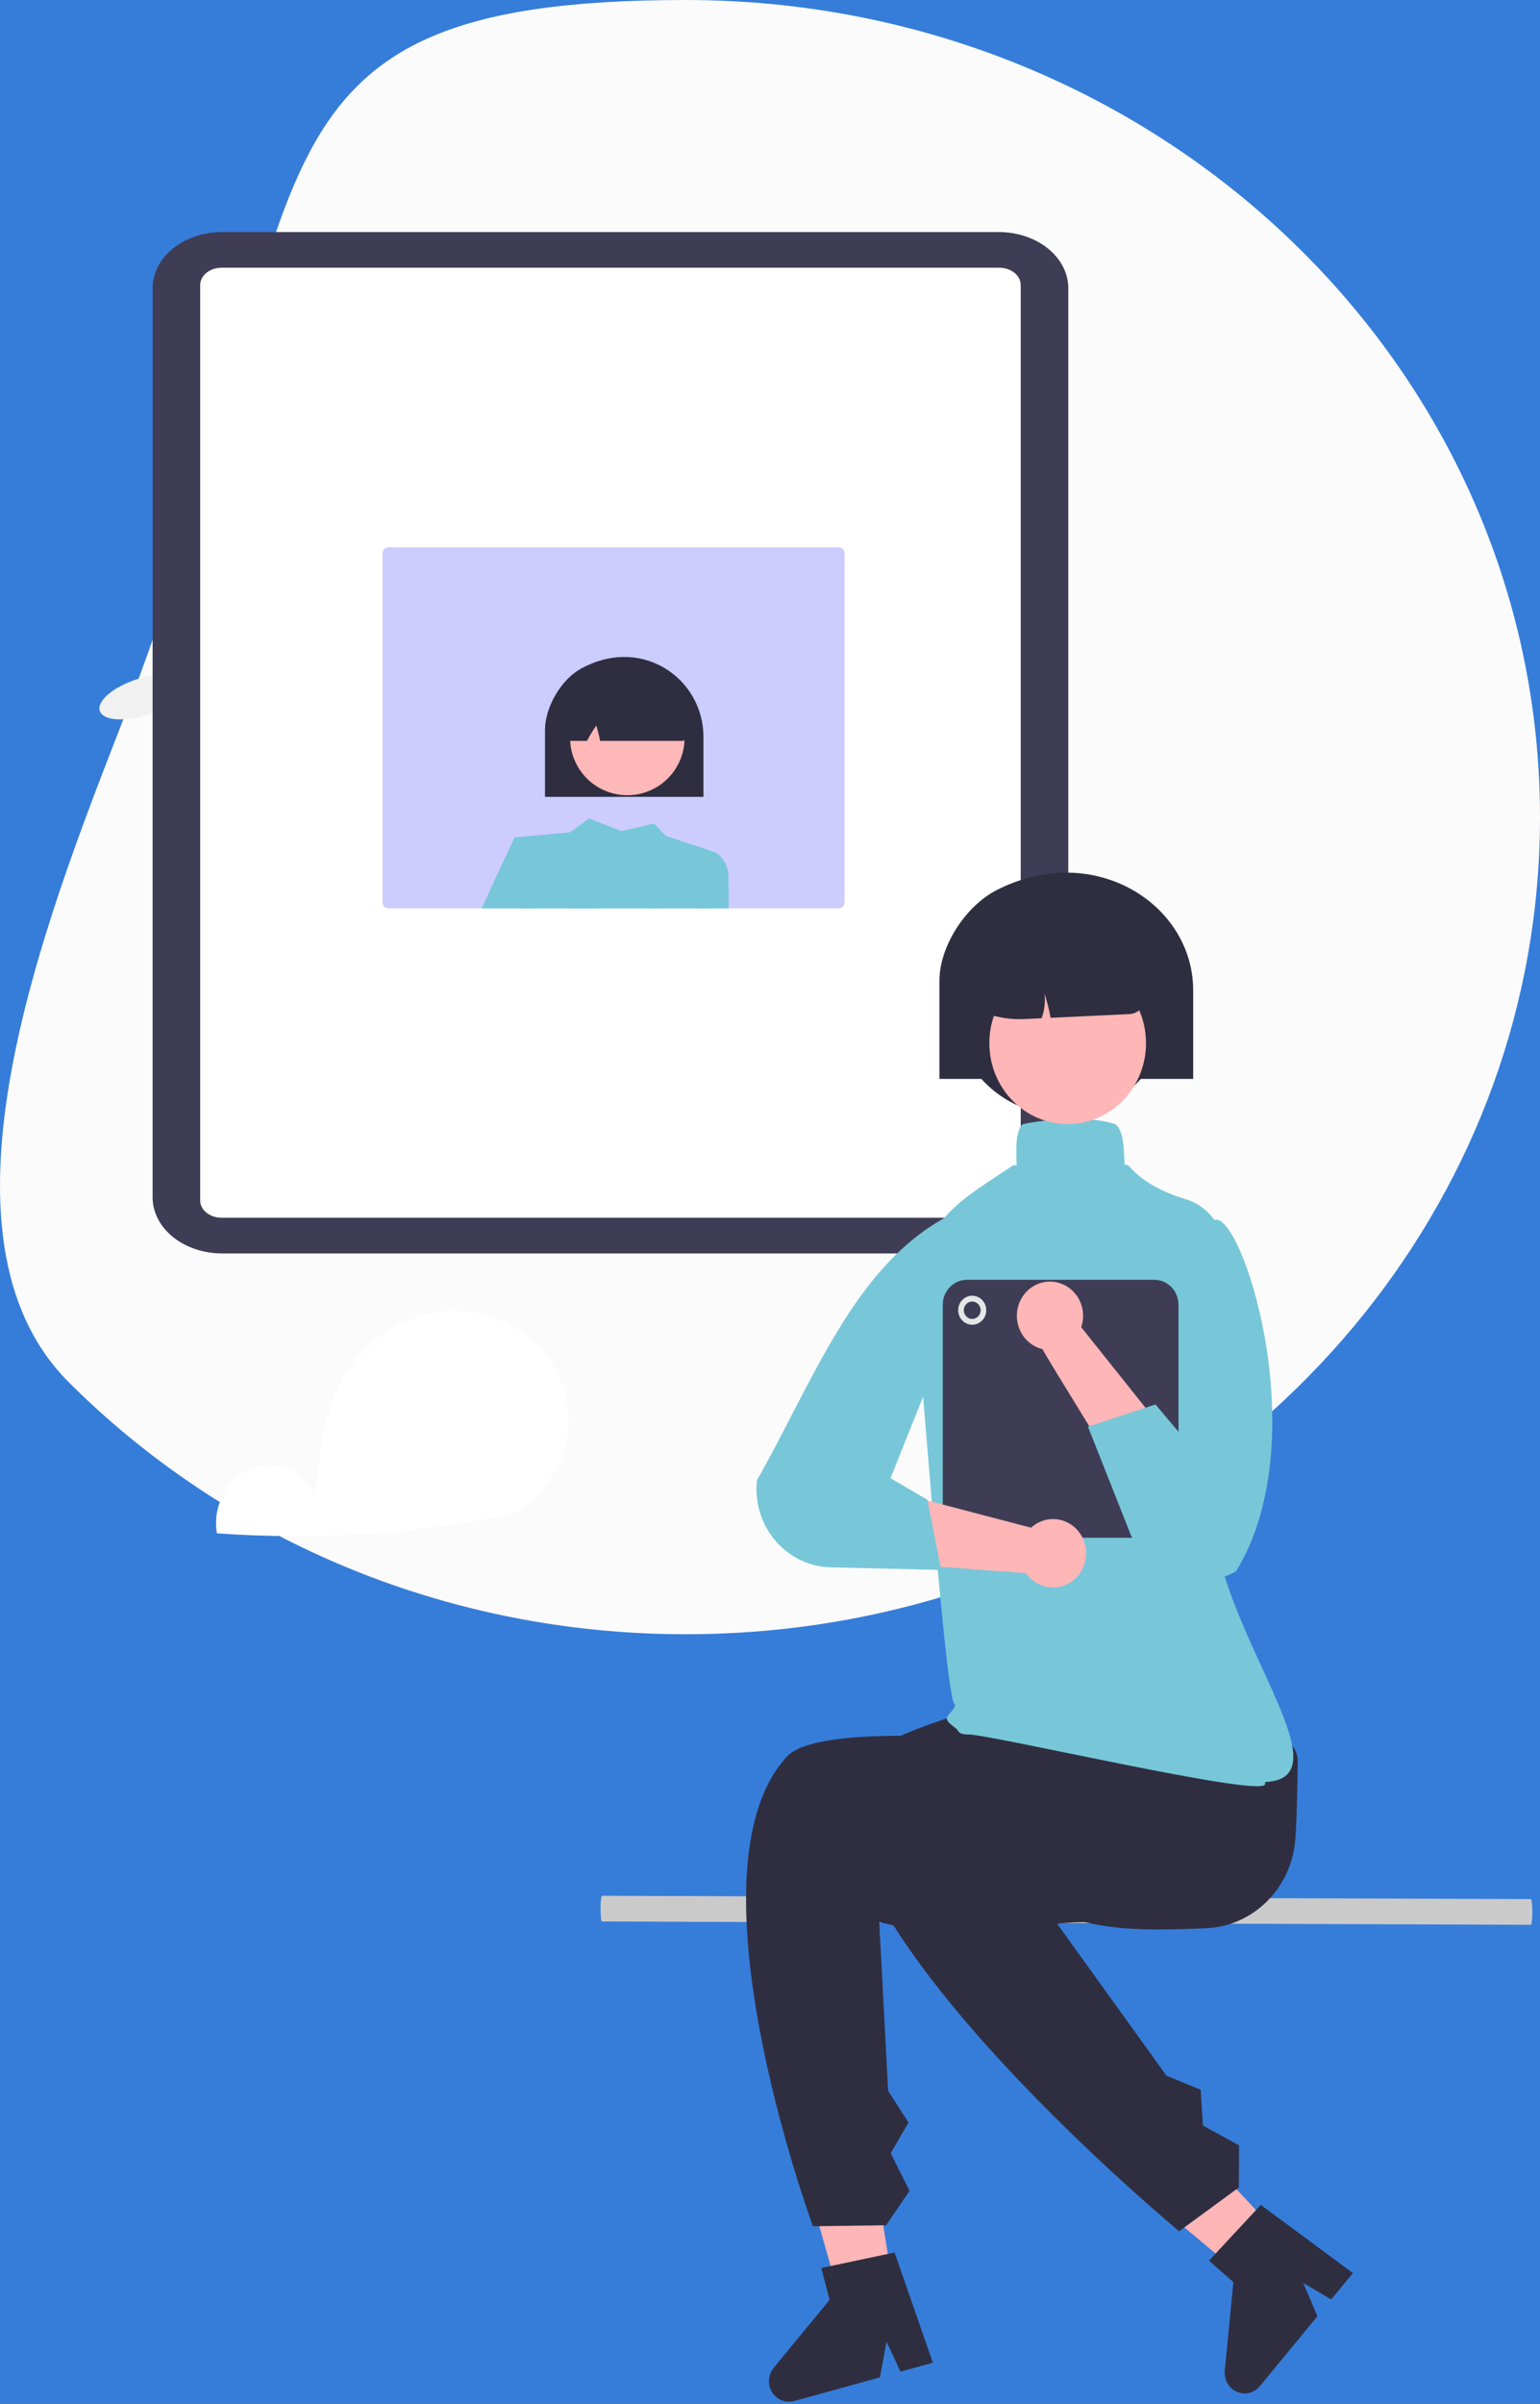 <svg width="777" height="1212" viewBox="0 0 777 1212" fill="none" xmlns="http://www.w3.org/2000/svg">
<rect x="0" y="0" width="777" height="1212" fill="#333333" stroke="none"/>
<g clip-path="url(#clip0_56_116)">
<rect width="777" height="1212" fill="#367DD9"/>
<path d="M772.385 957.551L303.745 955.88C303.548 955.88 303.358 956.562 303.218 957.776C303.079 958.99 303 960.636 303 962.353C303 964.069 303.079 965.716 303.218 966.93C303.358 968.144 303.548 968.825 303.745 968.825L772.385 970.496C772.582 970.496 772.772 969.814 772.912 968.6C773.052 967.387 773.13 965.74 773.13 964.024C773.13 962.307 773.052 960.66 772.912 959.447C772.772 958.233 772.582 957.551 772.385 957.551Z" fill="#CACACA"/>
<path d="M777 412C777 600.671 644.336 759.712 463.311 808.539C433.912 816.448 404.045 821.331 374.01 823.138C372.549 823.23 371.087 823.321 369.616 823.386C361.799 823.791 353.923 823.996 345.988 824C332.192 824 318.559 823.386 305.089 822.159C297.617 821.493 290.207 820.644 282.86 819.612C211.404 809.583 145.647 782.8 90.105 743.559C83.165 738.662 76.389 733.569 69.776 728.28C57.666 718.635 45.975 708.19 34.752 696.992C-39.438 623.001 22.417 465.07 61.083 365.642C165.444 97.287 107.951 0 345.988 0C584.026 0 777 184.453 777 412Z" fill="#FBFBFB"/>
<path d="M281.987 738.405C277.297 748.145 269.657 756.025 261.037 762.685C232.866 768.742 204.247 772.481 175.467 773.865C174.067 773.935 172.667 774.005 171.257 774.055C163.767 774.365 156.22 774.522 148.617 774.525C135.397 774.525 122.334 774.055 109.427 773.115C108.935 770.147 108.868 767.123 109.227 764.135C110.657 752.445 119.527 741.705 131.037 739.225C142.547 736.745 155.667 743.615 159.157 754.855C161.087 733.175 163.297 710.595 174.827 692.135C185.257 675.425 203.327 663.465 222.917 661.325C234.43 660.127 246.045 662.254 256.387 667.455C257.337 667.935 258.277 668.435 259.207 668.955C265.414 672.473 270.889 677.147 275.337 682.725C287.557 698.185 290.547 720.665 281.987 738.405Z" fill="white"/>
<path d="M76.301 359.64C87.883 355.362 95.184 348.216 92.608 343.678C90.031 339.14 78.554 338.93 66.972 343.208C55.389 347.486 48.088 354.633 50.665 359.171C53.241 363.708 64.719 363.919 76.301 359.64Z" fill="#F1F1F1"/>
<path d="M118.244 344.148C129.826 339.87 137.127 332.723 134.551 328.185C131.975 323.648 120.497 323.437 108.915 327.715C97.332 331.994 90.031 339.14 92.608 343.678C95.184 348.216 106.662 348.426 118.244 344.148Z" fill="#F1F1F1"/>
<path d="M503.962 632H112.038C102.748 631.992 93.842 629.011 87.274 623.713C80.705 618.414 77.01 611.23 77 603.737V145.263C77.01 137.77 80.705 130.586 87.274 125.287C93.842 119.989 102.748 117.008 112.038 117H503.962C513.252 117.008 522.158 119.989 528.726 125.287C535.295 130.586 538.989 137.77 539 145.263V603.737C538.989 611.23 535.295 618.414 528.726 623.713C522.158 629.011 513.252 631.992 503.962 632Z" fill="#3F3D56"/>
<path d="M504.223 614H111.777C108.92 613.997 106.181 613.078 104.16 611.445C102.14 609.811 101.003 607.597 101 605.286V143.713C101.003 141.403 102.14 139.189 104.16 137.555C106.181 135.922 108.92 135.003 111.777 135H504.223C507.08 135.003 509.819 135.922 511.84 137.555C513.86 139.189 514.997 141.403 515 143.713V605.286C514.997 607.597 513.86 609.811 511.84 611.445C509.819 613.078 507.08 613.997 504.223 614Z" fill="white"/>
<path d="M193 278.989V455.013C193.001 455.805 193.316 456.565 193.877 457.125C194.437 457.686 195.197 458.001 195.989 458.002H423.16C423.952 458.001 424.712 457.686 425.272 457.125C425.832 456.565 426.147 455.805 426.149 455.013V278.989C426.147 278.197 425.832 277.437 425.272 276.877C424.712 276.316 423.952 276.001 423.16 276H195.989C195.197 276.001 194.437 276.316 193.877 276.877C193.316 277.437 193.001 278.197 193 278.989Z" fill="#CCCCFF"/>
<path d="M287.223 458.002H332.942L330.093 415.238L313.6 419.044L297.558 412.874L297.133 412.714L297.106 412.701C297.101 412.714 297.096 412.727 297.093 412.741C296.841 413.757 291.806 433.917 287.223 458.002Z" fill="#77C7D9"/>
<path d="M259.669 422.22L263.94 458.002H302.473L297.558 412.874L297.511 412.435L297.133 412.714L297.093 412.741L287.587 419.676L259.669 422.22Z" fill="#77C7D9"/>
<path d="M326.18 458.002H360.687L361.186 429.832L335.792 421.409L330.093 415.238C330.093 415.238 328.292 433.804 326.18 458.002Z" fill="#77C7D9"/>
<path d="M243.057 458.002H271.653L269.819 432.369L259.67 422.219C259.67 422.219 251.639 439.065 243.057 458.002Z" fill="#77C7D9"/>
<path d="M352.55 458.002H367.635C367.569 449.792 367.529 444.119 367.529 442.519C367.605 440.044 367.065 437.589 365.957 435.375C364.85 433.161 363.21 431.256 361.185 429.832L353.567 432.369L352.55 458.002Z" fill="#77C7D9"/>
<path d="M354.904 401.782H274.971V368.092C274.971 356.546 283.105 342.664 293.103 337.147C307.137 329.405 322.479 329.269 335.195 336.776C341.18 340.32 346.143 345.357 349.598 351.395C353.052 357.432 354.881 364.263 354.904 371.219V401.782Z" fill="#2F2E41"/>
<path d="M602 544H474V494.33C474 477.307 487.026 456.841 503.036 448.707C525.508 437.292 550.076 437.092 570.438 448.16C580.023 453.385 587.97 460.811 593.503 469.712C599.035 478.614 601.963 488.685 602 498.94V544Z" fill="#2F2E41"/>
<path d="M341.853 385.928C349.501 371.937 344.36 354.395 330.368 346.747C316.377 339.098 298.835 344.24 291.187 358.232C283.539 372.223 288.68 389.765 302.672 397.413C316.663 405.061 334.205 399.919 341.853 385.928Z" fill="#FFB8B8"/>
<path d="M343.963 373.57H302.773L302.676 373.102C302.199 370.647 301.583 368.221 300.831 365.836C299.195 368.232 297.687 370.713 296.312 373.267L296.144 373.57H288.137C287.645 373.569 287.16 373.467 286.71 373.268C286.261 373.069 285.858 372.779 285.527 372.416C285.309 372.176 284.799 371.614 286.908 345.869C286.967 345.256 287.183 344.668 287.536 344.164C287.89 343.66 288.368 343.256 288.924 342.992C306.997 334.555 325.311 334.778 343.362 343.659H343.684L343.797 344.106C347.359 371.509 346.846 372.101 346.628 372.353C346.297 372.735 345.887 373.042 345.427 373.252C344.968 373.461 344.468 373.57 343.963 373.57Z" fill="#2F2E41"/>
<path d="M608.599 972.236C560.322 974.344 533.024 972.81 497.83 941.279C473.87 940.621 454.823 922.736 455.373 901.41C455.922 880.084 475.863 863.268 499.824 863.926L586.823 868.183C610.783 868.841 655.343 867.32 654.793 888.646C654.524 899.117 654.519 912.696 653.578 926.92C652.803 938.865 647.785 950.095 639.485 958.457C631.185 966.819 620.187 971.726 608.599 972.236Z" fill="#2F2E41"/>
<path d="M453.532 1171.87L428.605 1176.07L401.035 1078.83L437.824 1072.63L453.532 1171.87Z" fill="#FFB6B6"/>
<path d="M443.628 969.108C490.102 980.902 524.419 967.62 552.684 969.342C568.751 941.358 620.038 905.814 592.055 890.852C576.471 882.52 418.05 863.312 397.253 885.48C343.775 942.484 410.172 1122.5 410.172 1122.5L447.102 1122.01L458.901 1104.63L449.397 1085.69L458.387 1070.2L448.099 1054.24L443.628 969.108Z" fill="#2F2E41"/>
<path d="M470.677 1191.3L454.346 1195.81L447.303 1180.7L443.966 1198.68L400.653 1210.65C398.577 1211.22 396.378 1211.1 394.376 1210.29C392.374 1209.48 390.675 1208.03 389.526 1206.16C388.378 1204.28 387.84 1202.08 387.992 1199.87C388.143 1197.65 388.976 1195.55 390.369 1193.86L418.56 1159.64L414.387 1143.55L451.349 1135.74L470.677 1191.3Z" fill="#2F2E41"/>
<path d="M657.805 1140.18L639.613 1158.26L563.374 1094.44L590.224 1067.75L657.805 1140.18Z" fill="#FFB6B6"/>
<path d="M511.156 939.112C553.758 956.048 591.017 937.212 627.829 915.379C625.634 882.929 624.408 836.14 593.146 840.252C575.736 842.541 431.844 867.084 426.944 897.525C414.345 975.801 594.945 1125.01 594.945 1125.01L625.056 1102.93L625.189 1081.71L606.936 1071.7L605.801 1053.68L588.549 1046.59L511.156 939.112Z" fill="#2F2E41"/>
<path d="M682.61 1146.1L671.661 1159.39L657.546 1151.1L664.702 1167.85L635.662 1203.11C634.27 1204.8 632.391 1205.99 630.3 1206.5C628.208 1207.01 626.013 1206.81 624.036 1205.94C622.058 1205.08 620.401 1203.58 619.307 1201.67C618.213 1199.76 617.738 1197.54 617.953 1195.33L622.301 1150.64L610.007 1139.85L636.111 1111.74L682.61 1146.1Z" fill="#2F2E41"/>
<path d="M488.694 874.551C485.694 874.551 483.989 873.943 483.329 872.641C482.36 870.729 476.176 868.232 478.122 865.339C479.479 863.323 482.755 860.623 481.494 859.069C476.635 853.081 464.507 681.331 461.649 657.9C460.946 650.648 461.899 643.327 464.429 636.523C472.436 613.108 483.365 605.911 505.137 591.577C506.905 590.413 508.745 589.198 510.659 587.93C513.134 586.289 512.996 590.123 512.85 584.359C512.688 577.952 512.52 571.327 515.561 567.186L515.759 566.916L516.078 566.839C523.433 565.084 548.169 561.826 562.818 566.863L563.02 566.934L563.172 567.089C566.651 570.681 566.969 577.638 567.275 584.366C567.526 589.889 567.764 585.827 569.733 588.093C577.258 596.751 588.597 601.754 598.055 604.592C603.983 606.35 609.174 610.099 612.806 615.246C616.437 620.392 618.301 626.642 618.102 633.006C617.077 665.06 617.883 715.744 612.582 751.463C603.76 810.909 684.3 896.758 638.17 898.522C638.287 898.709 638.353 898.925 638.359 899.148C638.366 899.37 638.313 899.59 638.207 899.784C634.914 906.134 500.005 874.551 488.694 874.551Z" fill="#77C7D9"/>
<path d="M535.382 562.067C565.751 562.067 590.37 536.656 590.37 505.31C590.37 473.963 565.751 448.552 535.382 448.552C505.012 448.552 480.393 473.963 480.393 505.31C480.393 536.656 505.012 562.067 535.382 562.067Z" fill="#2F2E41"/>
<path d="M539.808 566.752C561.624 566.114 578.809 547.342 578.191 524.824C577.573 502.306 559.386 484.569 537.57 485.207C515.754 485.845 498.569 504.617 499.188 527.135C499.806 549.653 517.992 567.39 539.808 566.752Z" fill="#FFB6B6"/>
<path d="M539.071 463.774L523.052 464.242C512.957 464.546 503.39 468.971 496.453 476.547C489.515 484.123 485.773 494.23 486.047 504.651L486.057 505.017L486.349 505.206C495.056 511.152 505.333 514.171 515.769 513.846L516.67 513.82L525.521 513.406C527.01 509.449 527.508 505.168 526.968 500.959C528.305 504.949 529.349 509.036 530.09 513.187L569.805 511.321C572.116 511.203 574.291 510.158 575.865 508.408C577.44 506.658 578.289 504.342 578.233 501.955C577.935 491.535 573.645 481.663 566.302 474.504C558.96 467.346 549.167 463.487 539.071 463.774Z" fill="#2F2E41"/>
<path d="M582.402 775.37H487.872C484.635 775.367 481.531 774.038 479.242 771.675C476.954 769.313 475.666 766.109 475.662 762.768V657.889C475.666 654.547 476.953 651.344 479.242 648.982C481.531 646.619 484.635 645.29 487.872 645.286H582.402C585.639 645.29 588.742 646.619 591.031 648.982C593.32 651.344 594.607 654.547 594.611 657.889V762.768C594.607 766.109 593.32 769.313 591.031 771.675C588.742 774.038 585.639 775.367 582.402 775.37Z" fill="#3F3D56"/>
<path d="M490.531 667.941C494.441 667.941 497.611 664.669 497.611 660.633C497.611 656.597 494.441 653.325 490.531 653.325C486.621 653.325 483.451 656.597 483.451 660.633C483.451 664.669 486.621 667.941 490.531 667.941Z" fill="#E6E6E6"/>
<path d="M490.531 665.018C492.877 665.018 494.779 663.055 494.779 660.633C494.779 658.212 492.877 656.249 490.531 656.249C488.185 656.249 486.283 658.212 486.283 660.633C486.283 663.055 488.185 665.018 490.531 665.018Z" fill="#3F3D56"/>
<path d="M520.222 770.278L455.292 753.283L445.199 787.766C445.199 787.766 515.054 793.105 517.665 793.13C519.618 795.982 522.363 798.155 525.538 799.362C528.713 800.569 532.168 800.752 535.446 799.888C538.724 799.024 541.671 797.153 543.896 794.522C546.122 791.892 547.521 788.626 547.909 785.157C548.298 781.687 547.656 778.178 546.07 775.093C544.484 772.009 542.028 769.494 539.027 767.881C536.026 766.268 532.621 765.634 529.264 766.062C525.906 766.49 522.753 767.96 520.222 770.278Z" fill="#FFB6B6"/>
<path d="M476.892 613.903C430.596 639.438 410.307 696.363 381.904 746.39C381.317 751.856 381.842 757.388 383.444 762.632C385.047 767.877 387.692 772.719 391.211 776.848C394.73 780.977 399.044 784.303 403.879 786.613C408.714 788.923 413.963 790.167 419.29 790.264L474.856 791.585L467.891 756.196L449.306 745.296L471.274 690.443L476.892 613.903Z" fill="#77C7D9"/>
<path d="M545.518 669.189L589.834 724.696L571.533 754.627C571.533 754.627 526.975 682.725 525.969 680.237C522.674 679.444 519.69 677.637 517.412 675.055C515.134 672.473 513.668 669.238 513.21 665.778C512.752 662.318 513.322 658.796 514.845 655.677C516.368 652.559 518.773 649.991 521.74 648.314C524.708 646.637 528.099 645.929 531.465 646.285C534.831 646.64 538.013 648.042 540.59 650.305C543.167 652.567 545.018 655.584 545.898 658.956C546.778 662.328 546.646 665.896 545.518 669.189Z" fill="#FFB6B6"/>
<path d="M612.312 615.323C625.687 607.694 664.703 725.357 623.648 792.278C618.963 794.896 613.8 796.477 608.489 796.919C603.179 797.361 597.837 796.654 592.806 794.844C587.775 793.033 583.166 790.16 579.272 786.406C575.379 782.652 572.287 778.101 570.194 773.043L548.943 719.357L582.994 708.152L599.256 727.413L596.993 689.093L616.347 634.63L612.312 615.323Z" fill="#77C7D9"/>
</g>
<defs>
<clipPath id="clip0_56_116">
<rect width="777" height="1212" fill="white"/>
</clipPath>
</defs>
</svg>
